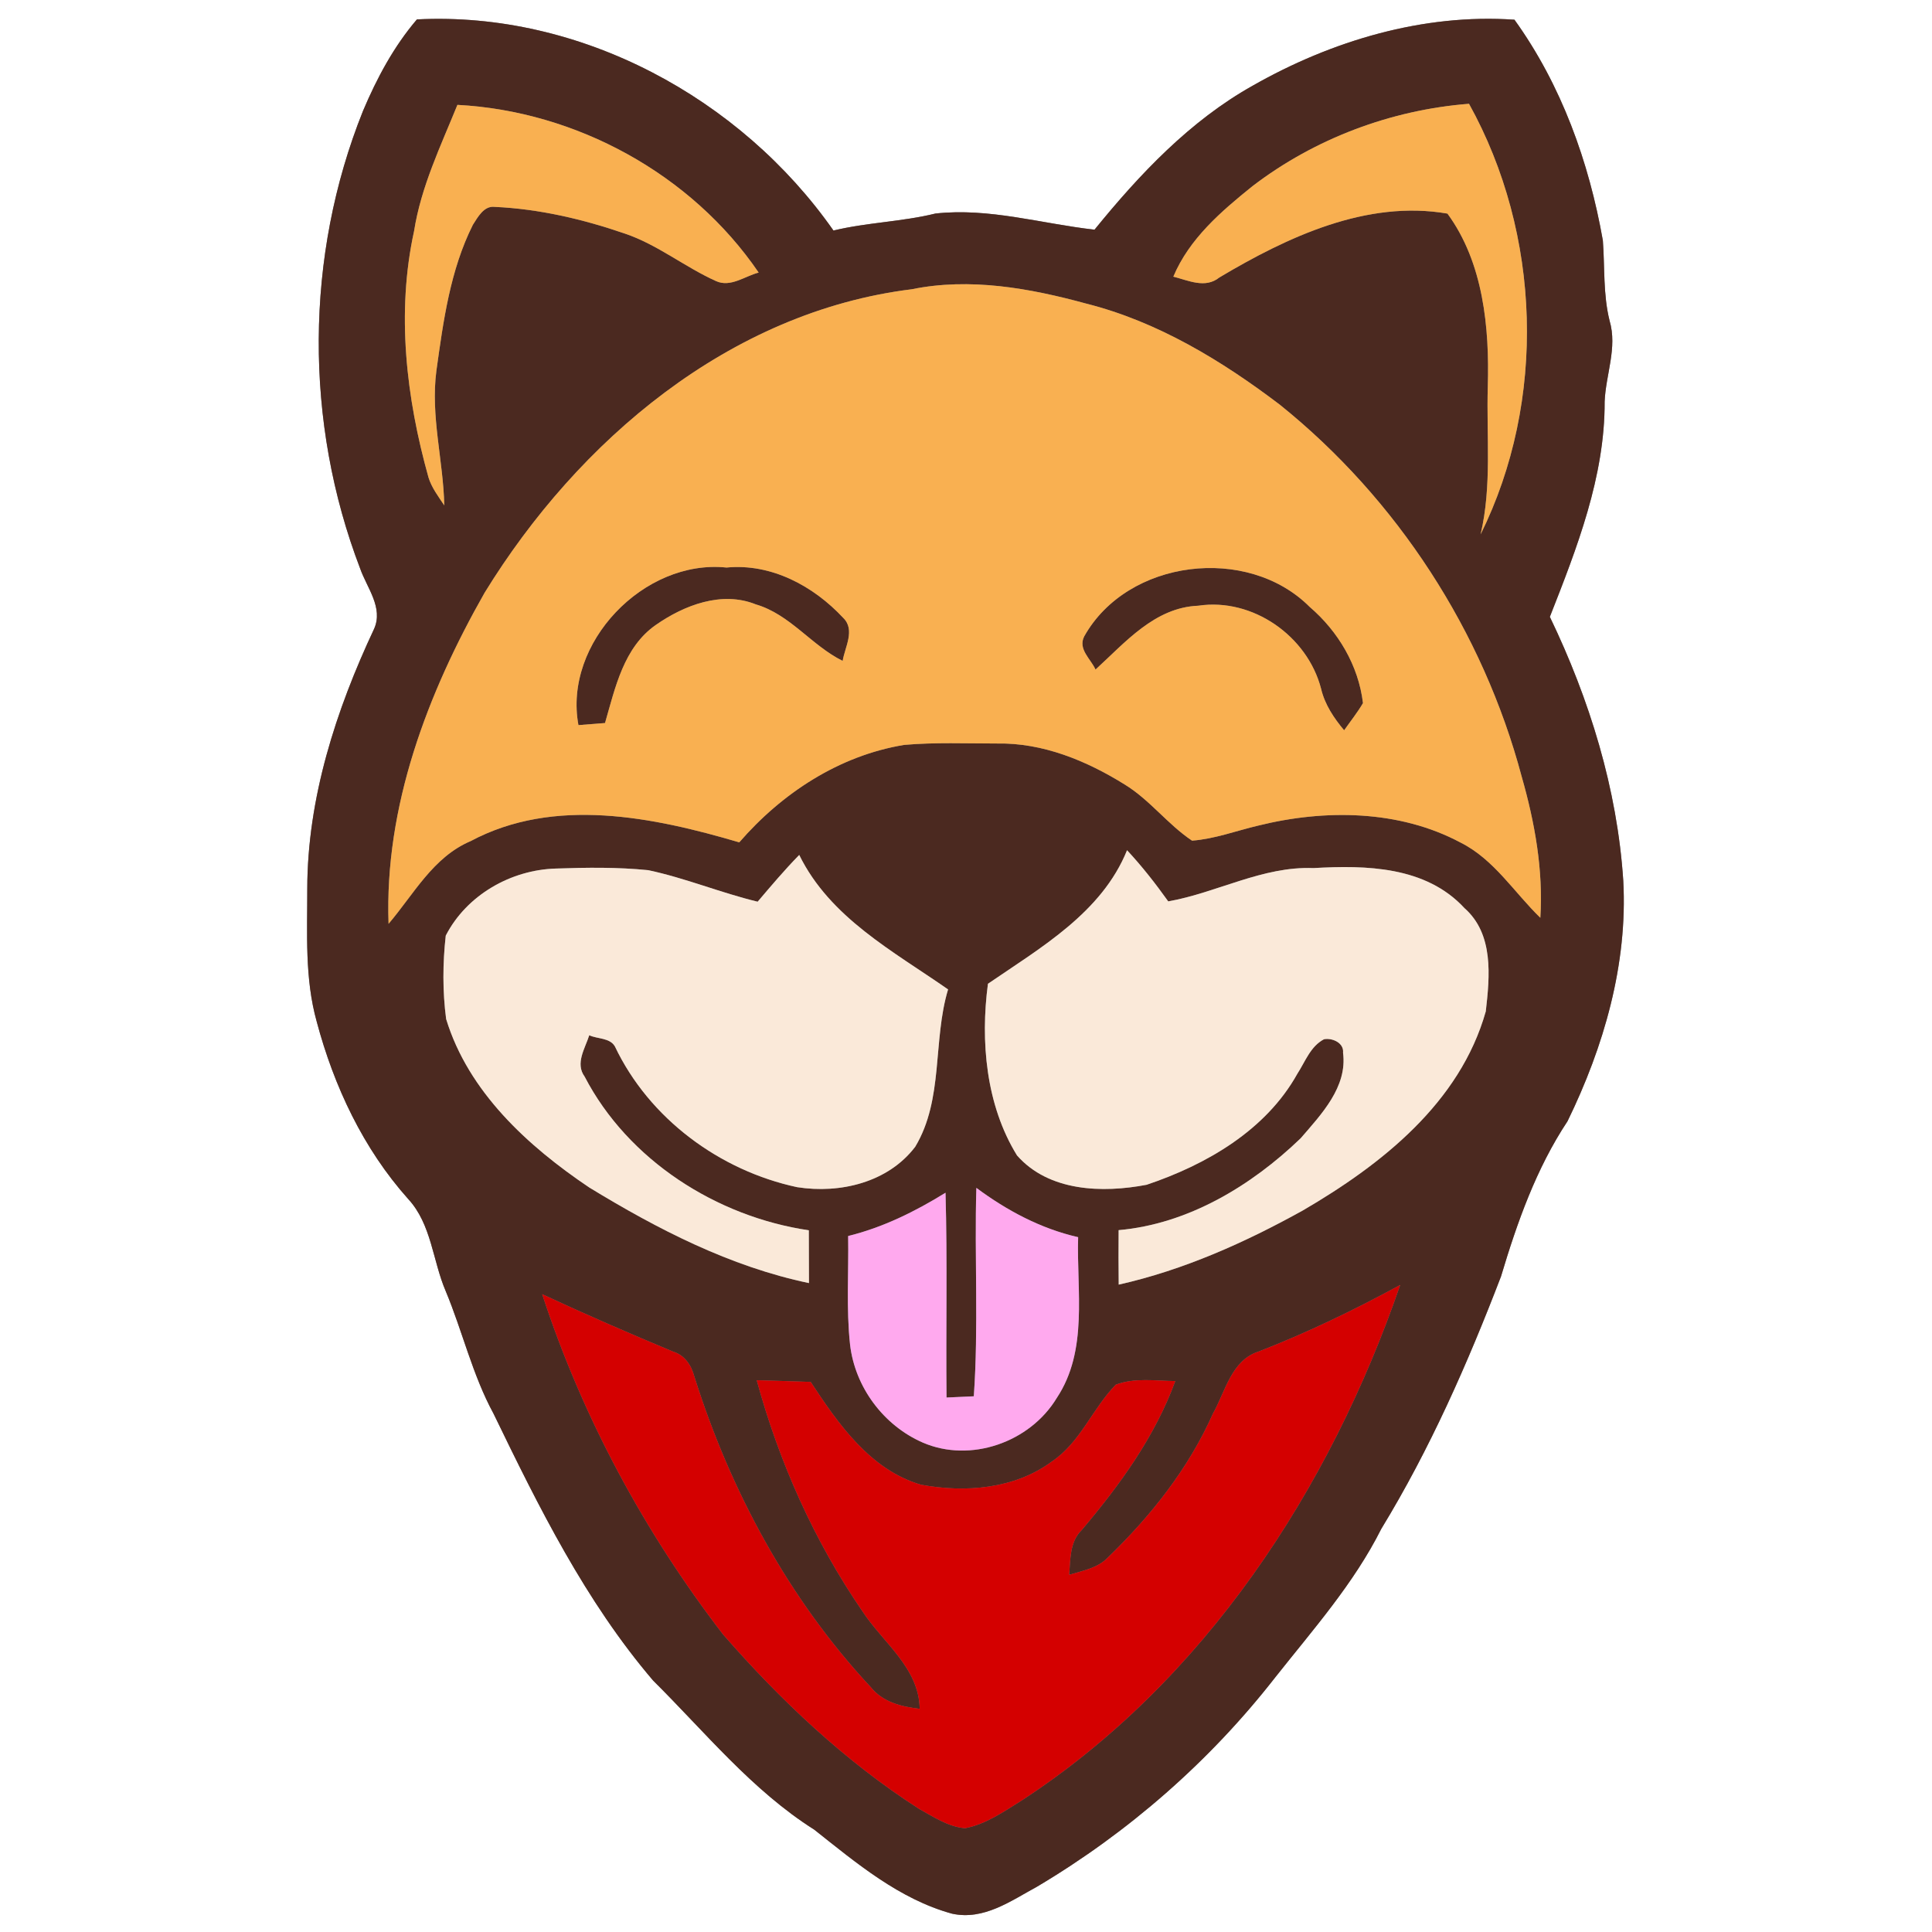 <?xml version="1.0" encoding="UTF-8" ?>
<!DOCTYPE svg PUBLIC "-//W3C//DTD SVG 1.1//EN" "http://www.w3.org/Graphics/SVG/1.1/DTD/svg11.dtd">
<svg width="250pt" height="250pt" viewBox="0 0 250 250" version="1.1" xmlns="http://www.w3.org/2000/svg">
<rect x="0" y="0" width="250" height="250" fill="#808080" stroke="none"/>
<g id="#ffffffff">
<path fill="#ffffff" opacity="1.00" d=" M 0.00 0.00 L 250.00 0.00 L 250.00 250.00 L 0.00 250.00 L 0.00 0.00 M 46.97 14.36 C 39.43 33.15 39.37 54.68 46.60 73.56 C 47.47 76.05 49.63 78.63 48.41 81.37 C 43.47 91.89 39.78 103.28 39.76 115.01 C 39.77 120.75 39.42 126.60 40.98 132.19 C 43.21 140.57 47.01 148.65 52.82 155.15 C 55.84 158.42 55.98 163.12 57.67 167.06 C 59.86 172.30 61.13 177.90 63.86 182.92 C 69.71 195.00 75.75 207.20 84.52 217.47 C 91.24 224.13 97.29 231.65 105.37 236.76 C 110.81 241.07 116.37 245.76 123.20 247.63 C 127.31 248.52 130.79 245.98 134.20 244.13 C 146.03 237.10 156.57 227.89 165.03 217.03 C 169.91 210.86 175.19 204.91 178.74 197.83 C 185.03 187.52 189.91 176.43 194.23 165.17 C 196.32 158.18 198.78 151.21 202.84 145.08 C 207.54 135.45 210.64 124.75 210.05 113.95 C 209.27 102.07 205.69 90.50 200.55 79.82 C 204.05 70.92 207.68 61.68 207.64 51.97 C 207.78 48.47 209.31 45.00 208.28 41.50 C 207.43 38.10 207.67 34.58 207.41 31.12 C 205.62 20.96 202.04 10.98 195.97 2.55 C 184.17 1.73 172.32 5.27 162.11 11.08 C 153.97 15.64 147.46 22.55 141.63 29.72 C 134.77 28.95 127.99 26.86 121.05 27.63 C 116.71 28.70 112.20 28.78 107.85 29.83 C 95.82 12.65 75.08 1.44 53.95 2.51 C 50.95 6.02 48.76 10.12 46.97 14.36 Z" />
</g>
<g id="#4b2920ff">
<path fill="#4b2920" opacity="1.00" d=" M 46.97 14.36 C 48.76 10.12 50.95 6.02 53.95 2.51 C 75.08 1.44 95.82 12.65 107.85 29.83 C 112.20 28.78 116.71 28.70 121.05 27.63 C 127.99 26.86 134.77 28.95 141.63 29.72 C 147.46 22.55 153.97 15.64 162.11 11.08 C 172.32 5.27 184.17 1.73 195.97 2.55 C 202.04 10.98 205.62 20.96 207.41 31.12 C 207.67 34.58 207.43 38.10 208.28 41.50 C 209.31 45.00 207.78 48.47 207.64 51.97 C 207.68 61.68 204.05 70.92 200.55 79.82 C 205.69 90.50 209.27 102.07 210.05 113.95 C 210.64 124.75 207.54 135.45 202.84 145.08 C 198.78 151.21 196.32 158.18 194.23 165.17 C 189.91 176.43 185.03 187.52 178.74 197.83 C 175.19 204.91 169.91 210.86 165.03 217.03 C 156.57 227.89 146.03 237.10 134.20 244.13 C 130.79 245.98 127.31 248.52 123.20 247.63 C 116.37 245.76 110.81 241.07 105.37 236.76 C 97.29 231.65 91.24 224.13 84.52 217.47 C 75.75 207.20 69.71 195.00 63.86 182.92 C 61.13 177.90 59.86 172.30 57.67 167.06 C 55.98 163.12 55.84 158.42 52.82 155.15 C 47.01 148.65 43.21 140.57 40.98 132.19 C 39.42 126.60 39.77 120.75 39.76 115.01 C 39.78 103.28 43.47 91.89 48.41 81.37 C 49.63 78.63 47.47 76.05 46.60 73.56 C 39.37 54.68 39.43 33.15 46.97 14.36 M 59.19 13.57 C 57.02 18.91 54.48 24.17 53.58 29.91 C 51.27 40.46 52.56 51.48 55.45 61.79 C 55.86 63.12 56.73 64.25 57.49 65.40 C 57.36 59.58 55.70 53.83 56.47 47.97 C 57.36 41.56 58.25 34.95 61.19 29.09 C 61.83 28.10 62.62 26.60 64.01 26.77 C 69.76 27.03 75.44 28.36 80.87 30.23 C 85.10 31.66 88.60 34.55 92.65 36.37 C 94.53 37.23 96.38 35.73 98.17 35.27 C 89.47 22.51 74.55 14.38 59.19 13.57 M 162.07 24.09 C 158.02 27.35 153.89 30.89 151.83 35.80 C 153.79 36.29 155.96 37.38 157.79 35.90 C 166.58 30.67 176.84 25.83 187.30 27.64 C 191.94 33.97 192.75 42.37 192.52 50.01 C 192.33 56.39 193.07 62.87 191.59 69.15 C 200.16 51.83 199.44 30.28 190.09 13.43 C 179.99 14.22 170.12 17.93 162.07 24.09 M 117.98 37.43 C 94.41 40.34 74.81 57.01 62.71 76.70 C 55.32 89.70 49.74 104.37 50.28 119.54 C 53.54 115.72 56.04 110.90 60.90 108.84 C 71.72 103.07 84.50 105.71 95.66 109.00 C 101.18 102.63 108.59 97.77 117.00 96.39 C 121.00 96.04 125.03 96.21 129.04 96.21 C 134.94 96.10 140.60 98.44 145.53 101.51 C 148.79 103.50 151.09 106.67 154.25 108.78 C 157.18 108.56 159.97 107.50 162.82 106.83 C 171.42 104.70 181.04 104.78 189.00 109.03 C 193.33 111.20 195.93 115.48 199.32 118.76 C 199.71 112.59 198.60 106.42 196.91 100.51 C 191.90 81.69 180.79 64.57 165.61 52.37 C 158.09 46.66 149.80 41.62 140.57 39.29 C 133.25 37.29 125.52 35.89 117.98 37.43 M 145.84 110.02 C 142.58 118.09 134.67 122.62 127.84 127.30 C 126.85 134.75 127.58 143.00 131.60 149.51 C 135.72 154.20 142.66 154.40 148.37 153.31 C 156.10 150.71 163.80 146.27 167.88 138.94 C 168.90 137.37 169.57 135.40 171.32 134.48 C 172.38 134.27 173.93 134.94 173.79 136.22 C 174.38 140.66 170.97 144.20 168.30 147.30 C 161.91 153.45 153.73 158.39 144.75 159.18 C 144.73 161.53 144.73 163.88 144.76 166.23 C 153.16 164.34 161.09 160.79 168.59 156.63 C 178.76 150.70 188.92 142.71 192.26 130.87 C 192.78 126.32 193.31 120.87 189.50 117.51 C 184.50 112.09 176.78 111.94 169.96 112.33 C 163.38 112.07 157.51 115.51 151.17 116.64 C 149.52 114.33 147.77 112.09 145.84 110.02 M 98.04 116.68 C 93.26 115.53 88.69 113.62 83.88 112.60 C 79.92 112.20 75.92 112.25 71.95 112.39 C 66.11 112.55 60.38 115.82 57.68 121.07 C 57.28 124.64 57.26 128.29 57.73 131.86 C 60.61 141.29 68.30 148.31 76.25 153.66 C 85.08 159.05 94.48 163.90 104.68 166.03 C 104.67 163.75 104.66 161.47 104.66 159.20 C 92.73 157.44 81.28 150.14 75.65 139.31 C 74.40 137.61 75.71 135.66 76.25 133.96 C 77.31 134.46 78.92 134.27 79.57 135.41 C 84.00 144.73 93.11 151.47 103.15 153.62 C 108.69 154.49 114.91 153.02 118.43 148.39 C 122.13 142.22 120.67 134.71 122.68 128.03 C 115.57 123.07 107.41 118.76 103.42 110.63 C 101.53 112.56 99.79 114.62 98.04 116.68 M 126.34 153.71 C 126.08 162.70 126.64 171.71 126.01 180.68 C 124.83 180.74 123.66 180.79 122.48 180.84 C 122.39 172.01 122.60 163.17 122.35 154.34 C 118.42 156.77 114.26 158.83 109.75 159.94 C 109.83 164.63 109.49 169.34 110.00 174.01 C 110.64 179.50 114.33 184.45 119.39 186.66 C 125.58 189.35 133.29 186.63 136.75 180.89 C 140.84 174.73 139.30 167.03 139.51 160.09 C 134.68 158.99 130.30 156.65 126.34 153.71 M 162.86 174.89 C 159.33 176.03 158.57 180.06 156.95 182.93 C 153.81 190.00 148.95 196.14 143.41 201.49 C 142.09 202.91 140.12 203.24 138.35 203.78 C 138.52 201.77 138.40 199.52 139.97 197.99 C 144.89 192.18 149.44 185.92 152.08 178.71 C 149.52 178.68 146.82 178.25 144.38 179.18 C 141.36 182.27 139.80 186.65 136.11 189.12 C 131.29 192.69 124.88 193.18 119.16 192.12 C 112.59 190.18 108.48 184.26 104.90 178.82 C 102.58 178.74 100.25 178.66 97.92 178.60 C 100.81 189.18 105.35 199.39 111.56 208.44 C 114.23 212.56 118.92 215.78 119.01 221.12 C 116.65 220.85 114.23 220.26 112.67 218.31 C 102.06 206.94 94.50 192.89 89.84 178.10 C 89.45 176.65 88.60 175.36 87.10 174.90 C 81.41 172.53 75.75 170.07 70.16 167.47 C 75.35 183.34 83.38 198.26 93.56 211.49 C 101.02 220.04 109.37 227.93 118.95 234.08 C 120.81 235.11 122.71 236.39 124.88 236.57 C 127.56 236.06 129.84 234.45 132.11 233.04 C 155.83 217.61 172.09 192.69 181.18 166.28 C 175.25 169.50 169.16 172.45 162.86 174.89 Z" />
<path fill="#4b2920" opacity="1.00" d=" M 74.85 93.83 C 72.87 83.20 83.32 72.32 94.01 73.44 C 99.79 72.88 105.25 75.81 109.10 79.94 C 110.71 81.49 109.33 83.73 109.04 85.52 C 105.00 83.52 102.23 79.50 97.81 78.21 C 93.40 76.43 88.53 78.31 84.86 80.87 C 80.70 83.77 79.61 88.99 78.29 93.56 C 77.15 93.65 76.00 93.74 74.85 93.83 Z" />
<path fill="#4b2920" opacity="1.00" d=" M 140.30 82.34 C 145.90 72.35 161.43 70.47 169.47 78.53 C 173.16 81.69 175.79 86.12 176.37 90.98 C 175.65 92.21 174.75 93.33 173.93 94.50 C 172.60 92.91 171.43 91.17 170.95 89.13 C 169.19 82.31 162.10 77.32 155.05 78.38 C 149.41 78.61 145.61 83.13 141.76 86.64 C 141.14 85.26 139.45 83.99 140.30 82.34 Z" />
</g>
<g id="#f9b051ff">
<path fill="#f9b051" opacity="1.00" d=" M 59.19 13.57 C 74.55 14.38 89.47 22.51 98.17 35.27 C 96.38 35.73 94.53 37.23 92.65 36.37 C 88.60 34.55 85.10 31.66 80.87 30.23 C 75.44 28.36 69.76 27.03 64.01 26.77 C 62.62 26.60 61.83 28.10 61.19 29.09 C 58.25 34.95 57.36 41.56 56.47 47.97 C 55.70 53.83 57.36 59.58 57.49 65.40 C 56.73 64.25 55.86 63.12 55.45 61.79 C 52.56 51.48 51.27 40.46 53.58 29.91 C 54.48 24.17 57.02 18.91 59.19 13.57 Z" />
<path fill="#f9b051" opacity="1.00" d=" M 162.07 24.09 C 170.12 17.93 179.99 14.22 190.09 13.43 C 199.44 30.28 200.16 51.83 191.59 69.15 C 193.07 62.87 192.33 56.39 192.52 50.01 C 192.75 42.37 191.94 33.97 187.30 27.64 C 176.84 25.83 166.58 30.67 157.79 35.90 C 155.96 37.38 153.79 36.29 151.83 35.80 C 153.89 30.89 158.02 27.35 162.07 24.09 Z" />
<path fill="#f9b051" opacity="1.00" d=" M 117.98 37.43 C 125.52 35.89 133.25 37.29 140.57 39.29 C 149.80 41.62 158.09 46.66 165.61 52.37 C 180.79 64.57 191.90 81.69 196.91 100.51 C 198.60 106.42 199.71 112.59 199.32 118.76 C 195.93 115.48 193.33 111.20 189.00 109.03 C 181.04 104.78 171.42 104.70 162.82 106.83 C 159.97 107.50 157.18 108.56 154.25 108.78 C 151.09 106.67 148.79 103.50 145.53 101.51 C 140.60 98.44 134.94 96.10 129.04 96.21 C 125.03 96.21 121.00 96.04 117.00 96.39 C 108.59 97.77 101.18 102.63 95.66 109.00 C 84.50 105.71 71.72 103.07 60.90 108.84 C 56.04 110.90 53.54 115.72 50.28 119.54 C 49.74 104.37 55.32 89.70 62.71 76.70 C 74.81 57.01 94.41 40.34 117.98 37.43 M 74.85 93.83 C 76.00 93.74 77.15 93.65 78.29 93.56 C 79.61 88.99 80.70 83.77 84.86 80.87 C 88.53 78.31 93.40 76.43 97.81 78.21 C 102.23 79.50 105.00 83.52 109.04 85.52 C 109.33 83.73 110.71 81.49 109.10 79.94 C 105.25 75.81 99.79 72.88 94.01 73.44 C 83.32 72.32 72.87 83.20 74.85 93.83 M 140.30 82.34 C 139.45 83.99 141.14 85.26 141.76 86.64 C 145.61 83.13 149.41 78.61 155.05 78.38 C 162.10 77.32 169.19 82.31 170.95 89.13 C 171.43 91.17 172.60 92.91 173.93 94.50 C 174.75 93.33 175.65 92.21 176.37 90.98 C 175.79 86.12 173.16 81.69 169.47 78.53 C 161.43 70.47 145.90 72.35 140.30 82.34 Z" />
</g>
<g id="#fae9d9ff">
<path fill="#fae9d9" opacity="1.00" d=" M 145.84 110.02 C 147.77 112.09 149.52 114.33 151.17 116.64 C 157.51 115.51 163.38 112.07 169.96 112.33 C 176.78 111.94 184.50 112.09 189.50 117.51 C 193.31 120.87 192.78 126.32 192.26 130.87 C 188.92 142.71 178.76 150.70 168.59 156.63 C 161.09 160.79 153.16 164.34 144.76 166.23 C 144.73 163.88 144.73 161.53 144.75 159.18 C 153.73 158.39 161.91 153.45 168.30 147.30 C 170.97 144.20 174.38 140.66 173.79 136.22 C 173.93 134.94 172.38 134.27 171.32 134.48 C 169.57 135.40 168.90 137.37 167.88 138.94 C 163.80 146.27 156.10 150.71 148.37 153.31 C 142.66 154.40 135.72 154.20 131.60 149.51 C 127.58 143.00 126.85 134.75 127.84 127.30 C 134.67 122.62 142.58 118.09 145.84 110.02 Z" />
<path fill="#fae9d9" opacity="1.00" d=" M 98.04 116.68 C 99.79 114.62 101.53 112.56 103.42 110.63 C 107.41 118.76 115.57 123.07 122.68 128.03 C 120.67 134.71 122.13 142.22 118.43 148.39 C 114.91 153.02 108.69 154.49 103.15 153.62 C 93.11 151.47 84.00 144.73 79.57 135.41 C 78.92 134.27 77.31 134.46 76.25 133.96 C 75.71 135.66 74.40 137.61 75.65 139.31 C 81.28 150.14 92.73 157.44 104.66 159.20 C 104.66 161.47 104.67 163.75 104.68 166.03 C 94.48 163.90 85.08 159.05 76.25 153.66 C 68.30 148.31 60.61 141.29 57.73 131.86 C 57.26 128.29 57.28 124.64 57.68 121.07 C 60.38 115.82 66.11 112.55 71.95 112.39 C 75.92 112.25 79.92 112.20 83.88 112.60 C 88.69 113.62 93.26 115.53 98.04 116.68 Z" />
</g>
<g id="#ffa9eeff">
<path fill="#ffa9ee" opacity="1.00" d=" M 126.34 153.71 C 130.30 156.65 134.68 158.99 139.51 160.09 C 139.30 167.03 140.84 174.73 136.75 180.89 C 133.29 186.63 125.58 189.35 119.39 186.66 C 114.33 184.45 110.64 179.50 110.00 174.01 C 109.49 169.34 109.83 164.63 109.75 159.94 C 114.26 158.83 118.42 156.77 122.35 154.34 C 122.60 163.17 122.39 172.01 122.48 180.84 C 123.66 180.79 124.83 180.74 126.01 180.68 C 126.64 171.71 126.08 162.70 126.34 153.71 Z" />
</g>
<g id="#d40000ff">
<path fill="#d40000" opacity="1.00" d=" M 162.86 174.89 C 169.16 172.45 175.25 169.50 181.18 166.28 C 172.09 192.69 155.83 217.61 132.11 233.04 C 129.84 234.45 127.56 236.06 124.88 236.57 C 122.71 236.39 120.81 235.11 118.95 234.08 C 109.37 227.93 101.02 220.04 93.56 211.49 C 83.38 198.26 75.35 183.34 70.16 167.47 C 75.75 170.07 81.41 172.53 87.10 174.90 C 88.60 175.36 89.45 176.65 89.84 178.10 C 94.50 192.89 102.06 206.94 112.67 218.31 C 114.23 220.26 116.65 220.85 119.01 221.12 C 118.92 215.78 114.23 212.56 111.56 208.44 C 105.35 199.39 100.81 189.18 97.92 178.60 C 100.25 178.66 102.58 178.74 104.90 178.82 C 108.48 184.26 112.59 190.18 119.16 192.12 C 124.88 193.18 131.29 192.69 136.11 189.12 C 139.80 186.65 141.36 182.27 144.38 179.18 C 146.82 178.25 149.52 178.68 152.08 178.71 C 149.44 185.92 144.89 192.18 139.97 197.99 C 138.40 199.52 138.52 201.77 138.35 203.78 C 140.12 203.24 142.09 202.91 143.41 201.49 C 148.95 196.14 153.81 190.00 156.95 182.93 C 158.57 180.06 159.33 176.03 162.86 174.89 Z" />
</g>
</svg>
